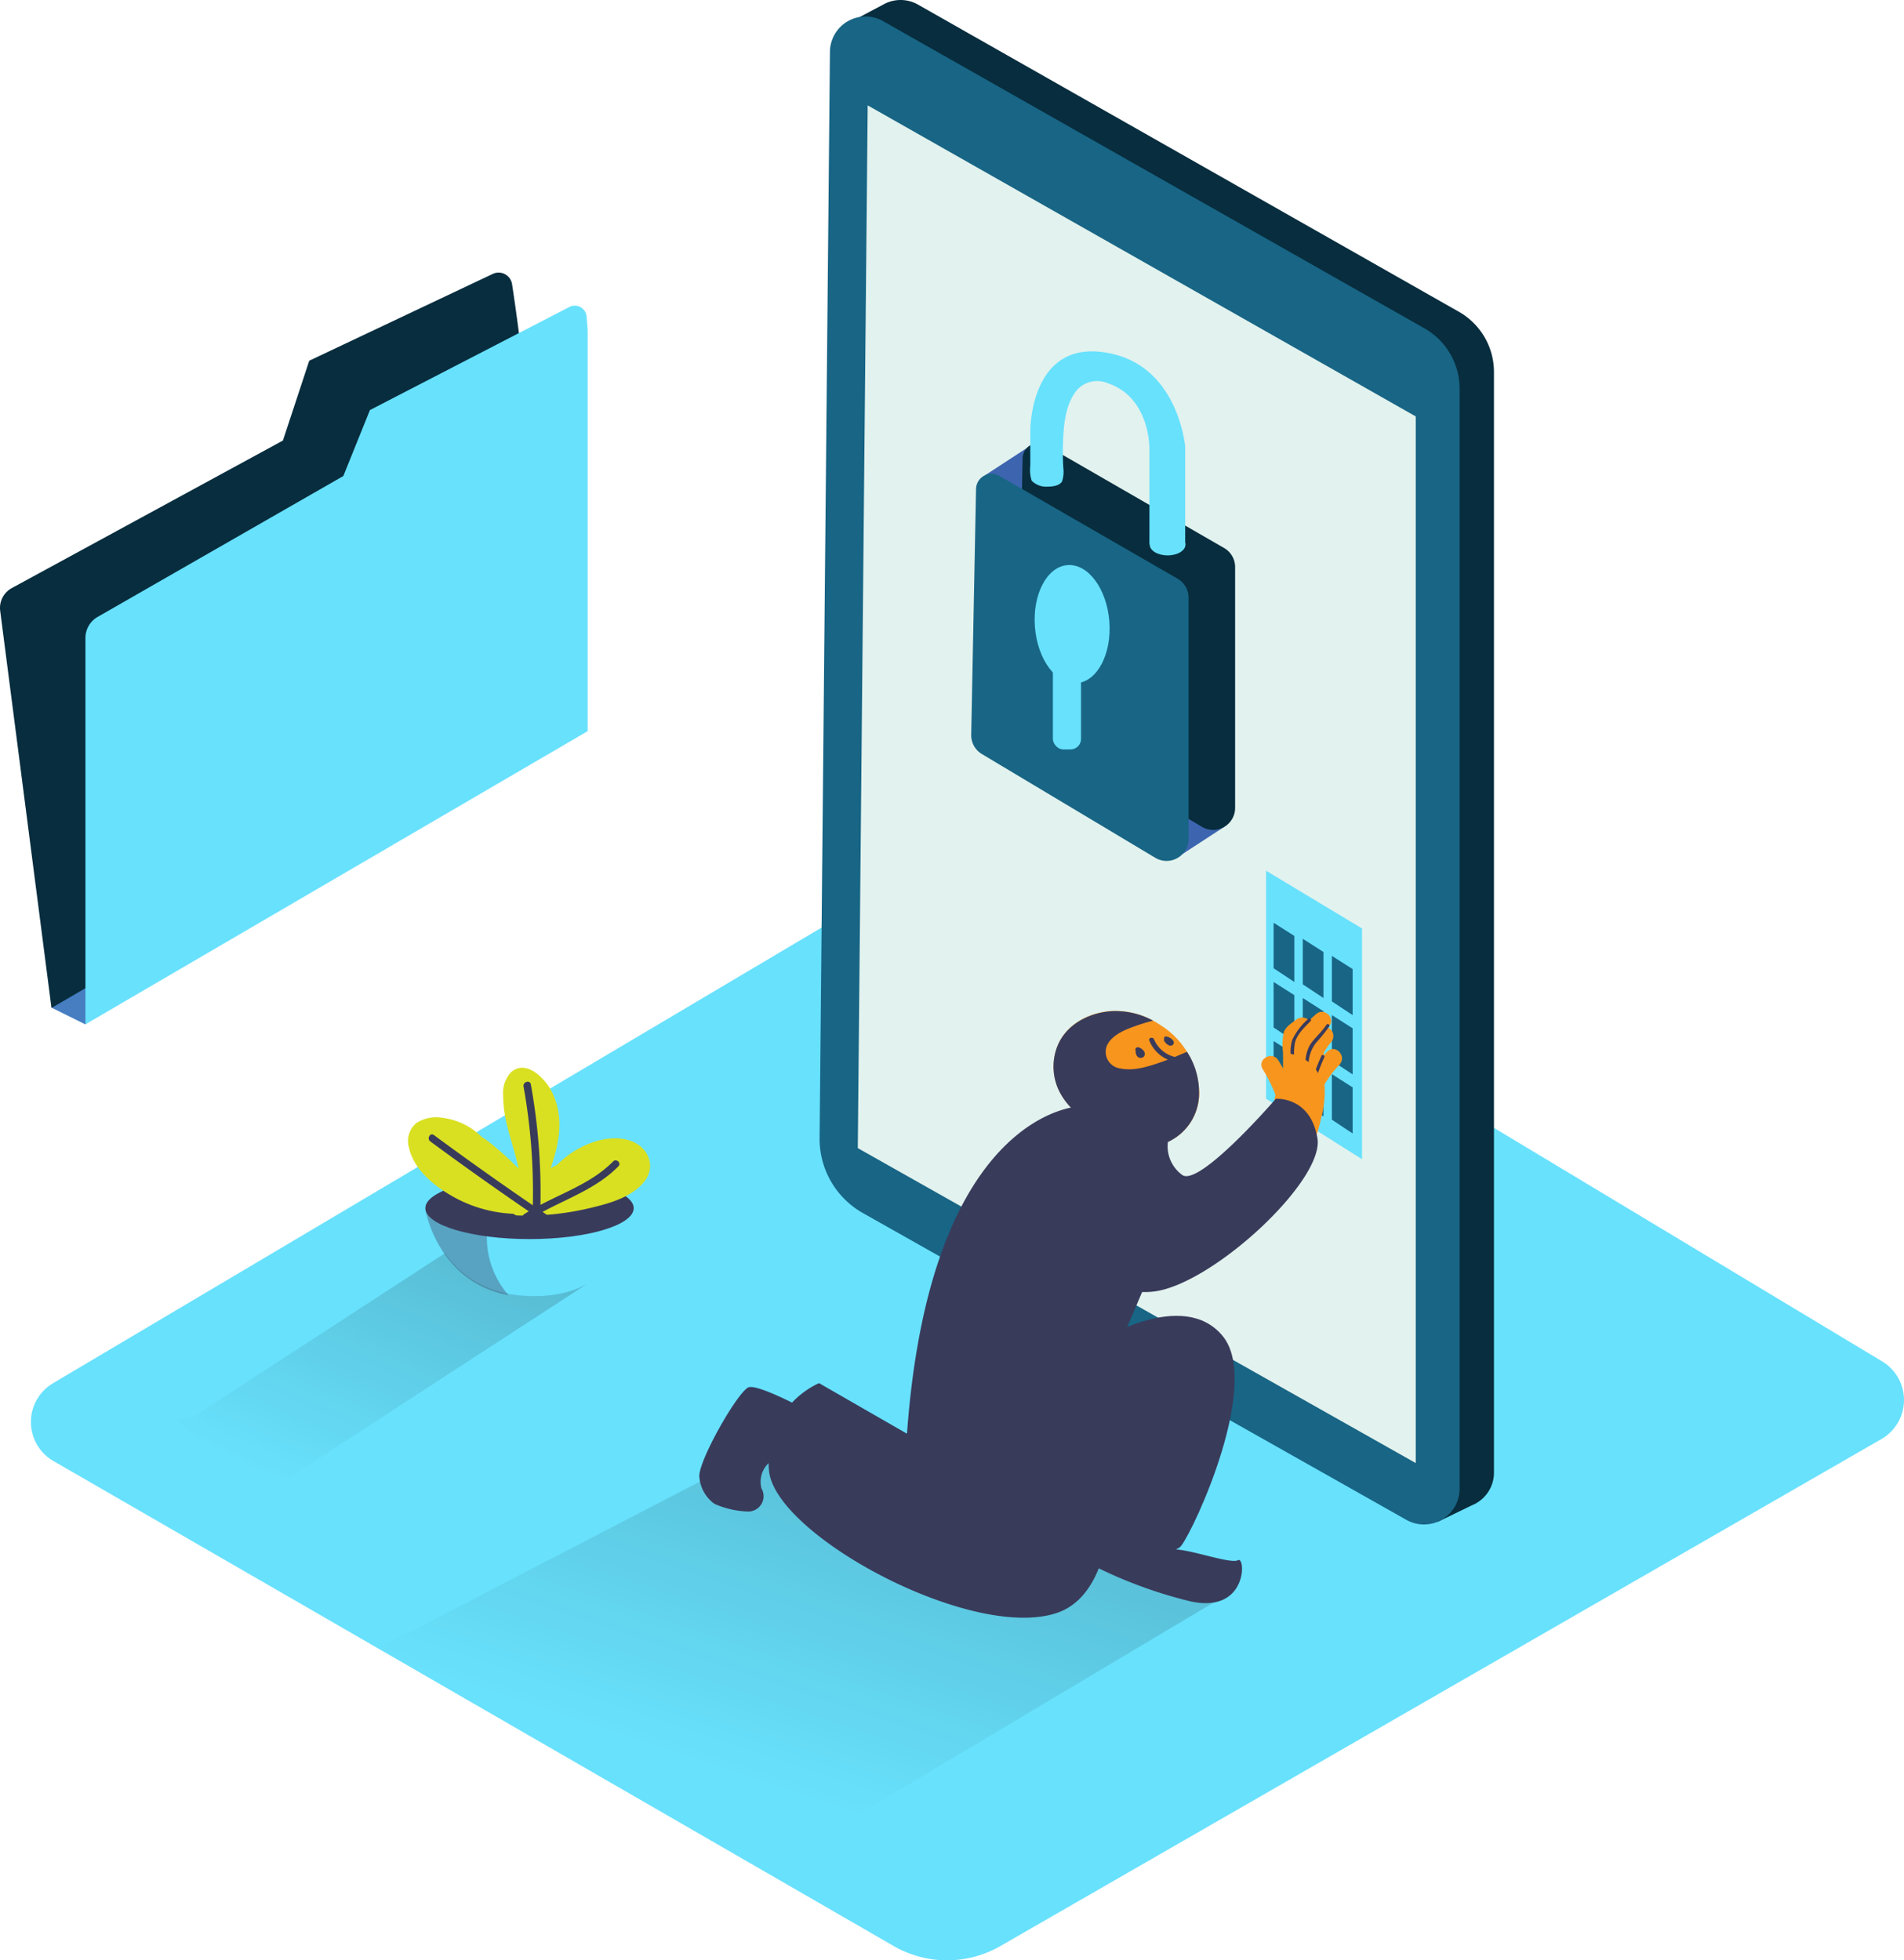 <svg xmlns="http://www.w3.org/2000/svg" xmlns:xlink="http://www.w3.org/1999/xlink" width="259.726" height="267.457" viewBox="0 0 259.726 267.457">
  <defs>
    <linearGradient id="linear-gradient" x1="0.298" y1="0.698" x2="1.91" y2="-1.66" gradientUnits="objectBoundingBox">
      <stop offset="0" stop-opacity="0"/>
      <stop offset="1"/>
    </linearGradient>
    <linearGradient id="linear-gradient-2" x1="0.165" y1="0.877" x2="2.627" y2="-2.12" xlink:href="#linear-gradient"/>
  </defs>
  <g id="security" transform="translate(-66.977 -6.974)">
    <g id="Layer_1" data-name="Layer 1">
      <path id="Path_911" data-name="Path 911" d="M74.23,206.29l114.65,66.19a14.58,14.58,0,0,0,14.57,0l120.18-69.17a6.15,6.15,0,0,0,.1-10.59L205.5,121.58a6.15,6.15,0,0,0-6.3,0L74.2,195.7a6.15,6.15,0,0,0,.03,10.59Z" fill="#68e1fd"/>
      <path id="Path_912" data-name="Path 912" d="M266,49.52,192.18,7.59a4.81,4.81,0,0,0-4.71,0h0l-5,2.65L185,11a5,5,0,0,0-.08.82L183.5,160a11.62,11.62,0,0,0,5.91,10.23l74.14,41.86a4.991,4.991,0,0,0,.46.22l-.93,2.31,4.64-2.25a4.939,4.939,0,0,0,.88-.46h0a4.8,4.8,0,0,0,2.17-4V57.74A9.45,9.45,0,0,0,266,49.52Z" fill="#072d3e"/>
      <path id="Path_913" data-name="Path 913" d="M170.92,204.73l-52.19,27.06s31.75,20.64,52.54,30.33l64.19-38.25" opacity="0.62" fill="url(#linear-gradient)"/>
      <path id="Path_914" data-name="Path 914" d="M184.69,172.48l74.14,41.86a4.86,4.86,0,0,0,7.25-4.23V60a9.45,9.45,0,0,0-4.78-8.22L187.45,9.86A4.86,4.86,0,0,0,180.19,14l-1.41,148.2a11.62,11.62,0,0,0,5.91,10.28Z" fill="#186585"/>
      <path id="Path_915" data-name="Path 915" d="M183.99,163.62l76.11,42.97V63.79L185.34,21.35Z" fill="#e2f2ee"/>
      <path id="Path_916" data-name="Path 916" d="M239.68,125.77v31.11l13.09,8.25V133.65Z" fill="#68e1fd"/>
      <path id="Path_917" data-name="Path 917" d="M240.71,132.87v6.21l2.83,1.87v-6.28Z" fill="#186585"/>
      <path id="Path_918" data-name="Path 918" d="M244.69,135.06v6.21l2.82,1.87v-6.28Z" fill="#186585"/>
      <path id="Path_919" data-name="Path 919" d="M248.66,137.39v6.21l2.83,1.87v-6.28Z" fill="#186585"/>
      <path id="Path_920" data-name="Path 920" d="M240.71,140.95v6.21l2.83,1.88v-6.29Z" fill="#186585"/>
      <path id="Path_921" data-name="Path 921" d="M244.69,143.14v6.21l2.82,1.88v-6.29Z" fill="#186585"/>
      <path id="Path_922" data-name="Path 922" d="M248.66,145.47v6.22l2.83,1.87v-6.29Z" fill="#186585"/>
      <path id="Path_923" data-name="Path 923" d="M240.71,149.01v6.21l2.83,1.87v-6.28Z" fill="#186585"/>
      <path id="Path_924" data-name="Path 924" d="M244.69,151.2v6.21l2.82,1.87V153Z" fill="#186585"/>
      <path id="Path_925" data-name="Path 925" d="M248.66,153.53v6.21l2.83,1.88v-6.29Z" fill="#186585"/>
      <path id="Path_926" data-name="Path 926" d="M225.12,146.74a11.26,11.26,0,0,1,5.44,9.21q0,.18,0,.35a7.3,7.3,0,0,1-4.27,6.46,7.76,7.76,0,0,1-4.84.06c-3.7-1-8.28-3.47-10-7.07a7.6,7.6,0,0,1-.24-6c1.15-3,4.27-4.62,7.35-4.84A10.91,10.91,0,0,1,225.12,146.74Z" fill="#f8951d"/>
      <path id="Path_927" data-name="Path 927" d="M228.9,150.48l-1.66.7a4.11,4.11,0,0,1-2.84-2.4c-.16-.39-.81-.22-.64.18a4.8,4.8,0,0,0,2.53,2.59l-.55.2c-1.8.64-4,1.41-5.92,1a2.28,2.28,0,0,1-1.83-3.16c.73-1.53,2.74-2.24,4.22-2.75.68-.23,1.36-.44,2.06-.61a10.67,10.67,0,0,0-5.73-1.29c-3.08.22-6.2,1.86-7.35,4.84a7.6,7.6,0,0,0,.24,6c1.74,3.6,6.32,6,10,7.07a7.76,7.76,0,0,0,4.84-.06,7.3,7.3,0,0,0,4.27-6.46q0-.18,0-.35a10.08,10.08,0,0,0-1.64-5.5Z" fill="#393b5b"/>
      <path id="Path_928" data-name="Path 928" d="M214.79,157.93c-.32-.24-20.88.31-24.09,44.65l-12-6.9a11.86,11.86,0,0,0-6.83,11.84c.61,8.8,27.68,23.45,39.29,19.51s6.48-31.71,6.48-31.71l6.76-15.89" fill="#393b5b"/>
      <path id="Path_929" data-name="Path 929" d="M213.77,216.18s12.43,4.18,14.34,1.69,10.93-22.21,5.65-28.62-16.65,0-20.34,3" fill="#393b5b"/>
      <path id="Path_930" data-name="Path 930" d="M226.58,218.46c1.53-.58,8.19,2,9.27,1.38s1.35,7.5-6.71,5.56a61.59,61.59,0,0,1-14.35-5.51s2.08-6,5.3-6.38" fill="#393b5b"/>
      <path id="Path_931" data-name="Path 931" d="M248,150.48l-.44.49v-.37a9.19,9.19,0,0,1,1-1.44,1.28,1.28,0,0,0-.46-2l.09-.08c1.15-1.07-.58-2.79-1.72-1.72l-.92.83a1.33,1.33,0,0,0-1.75-.11c-.63.49-1.41.94-1.7,1.72a8.36,8.36,0,0,0-.1,2.81v2.13c-.21-.38-.43-.76-.66-1.12-.84-1.31-2.93-.12-2.11,1.23a20.719,20.719,0,0,1,1.63,3.24l.1.27c-.14.75-.29,1.49-.46,2.24a17.7,17.7,0,0,1-.48,2.27,1.07,1.07,0,0,0-.24,1.48,1.16,1.16,0,0,0,1.76.4,1.32,1.32,0,0,0,1.64-.09,1.21,1.21,0,0,0,.79,0,1.18,1.18,0,0,0,1.57.37c1.11-.6,1.36-2.32,1.64-3.43a14.19,14.19,0,0,0,.48-4.58s0-.07,0-.11a14.85,14.85,0,0,1,2-2.64C250.81,151.06,249.09,149.33,248,150.48Z" fill="#f8951d"/>
      <path id="Path_932" data-name="Path 932" d="M243.14,150.77l.36.1a8.05,8.05,0,0,1,.1-1.51c.21-1.19,1.33-2.24,2.16-3.07a.22.22,0,0,0-.31-.31,8.69,8.69,0,0,0-2.19,2.86,5.53,5.53,0,0,0-.23,1.9Z" fill="#393b5b"/>
      <path id="Path_933" data-name="Path 933" d="M247.91,146.8c-.65,1-1.56,1.73-2.2,2.68a4.86,4.86,0,0,0-.64,2.11,4.777,4.777,0,0,1,.42.3,4.87,4.87,0,0,1,1-2.63,22.993,22.993,0,0,0,1.81-2.24C248.45,146.78,248.07,146.56,247.91,146.8Z" fill="#393b5b"/>
      <path id="Path_934" data-name="Path 934" d="M247.25,151q-.43.93-.78,1.89l.16.23a.66.66,0,0,1,.11.32c.26-.75.56-1.49.89-2.22C247.75,151,247.37,150.78,247.25,151Z" fill="#393b5b"/>
      <path id="Path_935" data-name="Path 935" d="M226.29,162.77a4.83,4.83,0,0,0,2,4.54c2.43,1.5,12.72-10.42,12.72-10.42s4.73-.38,5.68,5.4-14.31,19.9-22.29,20.89-13.72-7.58-13.72-7.58,1.07-16.57,5.94-17.68" fill="#393b5b"/>
      <path id="Path_936" data-name="Path 936" d="M74.08,144.49l4.55,2.25,2.66-2.54,3.8-4.35-7.4-1.4Z" fill="#467ec1"/>
      <path id="Path_937" data-name="Path 937" d="M134.27,44.31,109.16,56.19l-3.59,10.89L68.62,87.19A3.09,3.09,0,0,0,67,90.3l7,54.2,68.51-40-4.1-46.24c-.1-1.92-1-8.75-1.58-12.49a1.86,1.86,0,0,0-2.56-1.46Z" fill="#072d3e"/>
      <path id="Path_938" data-name="Path 938" d="M144.68,48.84,117.44,62.92l-3.63,9L80.3,91.14A3.32,3.32,0,0,0,78.63,94v52.73l68.51-40V52L147,50.2a1.62,1.62,0,0,0-2.32-1.36Z" fill="#68e1fd"/>
      <path id="Path_939" data-name="Path 939" d="M164.81,212.31a12.15,12.15,0,0,0,4.25.89,2.09,2.09,0,0,0,1.79-3.15h0a3.52,3.52,0,0,1,1.09-3.56c.67-.49,2.4.24,3.56.82a2.08,2.08,0,0,0,2.17-.2l3.16-2.35a2.07,2.07,0,0,0-.23-3.47c-3.84-2.14-10.45-5.64-11.6-5-1.64,1-6.61,9.79-6.63,12.05A5,5,0,0,0,164,211.8a2.12,2.12,0,0,0,.81.51Z" fill="#393b5b"/>
      <path id="Path_940" data-name="Path 940" d="M226.8,148.73a1.47,1.47,0,0,0-.75-.34c-.11,0-.25,0-.27.15a.741.741,0,0,0,0,.25.21.21,0,0,0,0,.19,1.38,1.38,0,0,0,.58.58.49.49,0,0,0,.68-.12C227.2,149.17,227,148.89,226.8,148.73Z" fill="#393b5b"/>
      <path id="Path_941" data-name="Path 941" d="M223,150.37a1.39,1.39,0,0,0-.74-.51.34.34,0,0,0-.36.51h0a1,1,0,0,0,.3.82.64.64,0,0,0,.75,0A.59.59,0,0,0,223,150.37Z" fill="#393b5b"/>
      <path id="Path_942" data-name="Path 942" d="M227.31,124.13s6.68-4.34,6.74-4.39-4.45-3.49-4.45-3.49L227,121.2" fill="#3d65af"/>
      <path id="Path_943" data-name="Path 943" d="M201.38,71.8l5.96-3.89,1.48,7.87-6.04-1.22" fill="#3d65af"/>
      <path id="Path_944" data-name="Path 944" d="M209.65,67.72a2.12,2.12,0,0,0-3.18,1.79l-.66,33.59a3,3,0,0,0,1.47,2.58l23.63,14.09a3,3,0,0,0,4.55-2.58V84.35a3,3,0,0,0-1.56-2.64Z" fill="#072d3e"/>
      <path id="Path_945" data-name="Path 945" d="M203.3,71.9a2.12,2.12,0,0,0-3.18,1.79l-.66,33.59a3,3,0,0,0,1.47,2.58L224.56,124a3,3,0,0,0,4.55-2.58V88.53a3,3,0,0,0-1.56-2.64Z" fill="#186585"/>
      <ellipse id="Ellipse_89" data-name="Ellipse 89" cx="5.09" cy="8.08" rx="5.09" ry="8.08" transform="matrix(0.997, -0.079, 0.079, 0.997, 207.513, 84.476)" fill="#68e1fd"/>
      <rect id="Rectangle_270" data-name="Rectangle 270" width="3.84" height="15.95" rx="1.42" transform="translate(210.6 93.27)" fill="#68e1fd"/>
      <ellipse id="Ellipse_90" data-name="Ellipse 90" cx="2.44" cy="1.47" rx="2.44" ry="1.47" transform="translate(223.81 79.81)" fill="#68e1fd"/>
      <path id="Path_946" data-name="Path 946" d="M218.86,55.29c-11.43-2.75-11.34,10.48-11.34,10.48V70.5a4.89,4.89,0,0,0,.19,2.06,2.76,2.76,0,0,0,2.15.81c.68,0,1.66-.11,2-.73a4.16,4.16,0,0,0,.17-1.79c-.07-1.1-.09-2.21-.05-3.31.07-2.38.28-5.28,1.81-7.23a3.67,3.67,0,0,1,4.27-1.06c5.87,1.95,5.71,9,5.71,9v13h4.88V67.91S227.78,57.44,218.86,55.29Z" fill="#68e1fd"/>
      <path id="Path_947" data-name="Path 947" d="M130.68,176,93,200.51s-8-1.21,12.76,8.49l41.14-26.75" opacity="0.62" fill="url(#linear-gradient-2)"/>
      <path id="Path_948" data-name="Path 948" d="M125,171.81s1.81,10.92,12.9,11.91c14.76,1.32,15.52-11.91,15.52-11.91" fill="#68e1fd"/>
      <path id="Path_949" data-name="Path 949" d="M134,172h-9s1.64,9.87,11.35,11.69A12,12,0,0,1,134,172Z" fill="#393b5b" opacity="0.37"/>
      <ellipse id="Ellipse_91" data-name="Ellipse 91" cx="14.21" cy="4.22" rx="14.21" ry="4.22" transform="translate(125 167.59)" fill="#393b5b"/>
      <path id="Path_950" data-name="Path 950" d="M152.77,162.55c-2.64-.78-5.66.26-7.85,1.73a15.33,15.33,0,0,0-2,1.65,6.827,6.827,0,0,0-.82.43c1.16-3.42,1.87-6.93.18-10.38-.88-1.8-3.53-4.58-5.61-2.7a4.17,4.17,0,0,0-1.06,3.16,17.53,17.53,0,0,0,.6,4.33c.4,1.6.92,3.17,1.31,4.77q.11.44.2.88a42.54,42.54,0,0,0-4.08-3.67,10.35,10.35,0,0,0-.94-.64,9.14,9.14,0,0,0-5.3-2.62,5,5,0,0,0-3.63.71,3.18,3.18,0,0,0-1,3.37c.63,2.84,3.18,5,5.56,6.41a18.47,18.47,0,0,0,8.7,2.6.79.79,0,0,0,.55.23,37.59,37.59,0,0,0,9.55-.94c2.63-.61,5.86-1.42,7.67-3.6S155.36,163.32,152.77,162.55Z" fill="#d9e021"/>
      <path id="Path_951" data-name="Path 951" d="M150.63,165.42c-2.76,2.81-6.5,4.14-9.93,5.94a83.279,83.279,0,0,0-1.31-16.44c-.11-.63-1.07-.36-1,.26a81.829,81.829,0,0,1,1.27,16.24q-6.83-4.67-13.49-9.58c-.52-.38-1,.48-.5.86q6.63,4.89,13.43,9.54l-.62.39c-.54.35,0,1.21.5.86l.64-.4v.31a.5.5,0,0,0,1,0v-.13l.35.24c.53.36,1-.5.5-.86l-.48-.33c3.55-1.91,7.45-3.27,10.32-6.2C151.79,165.67,151.08,165,150.63,165.42Z" fill="#393b5b"/>
    </g>
  </g>
</svg>
